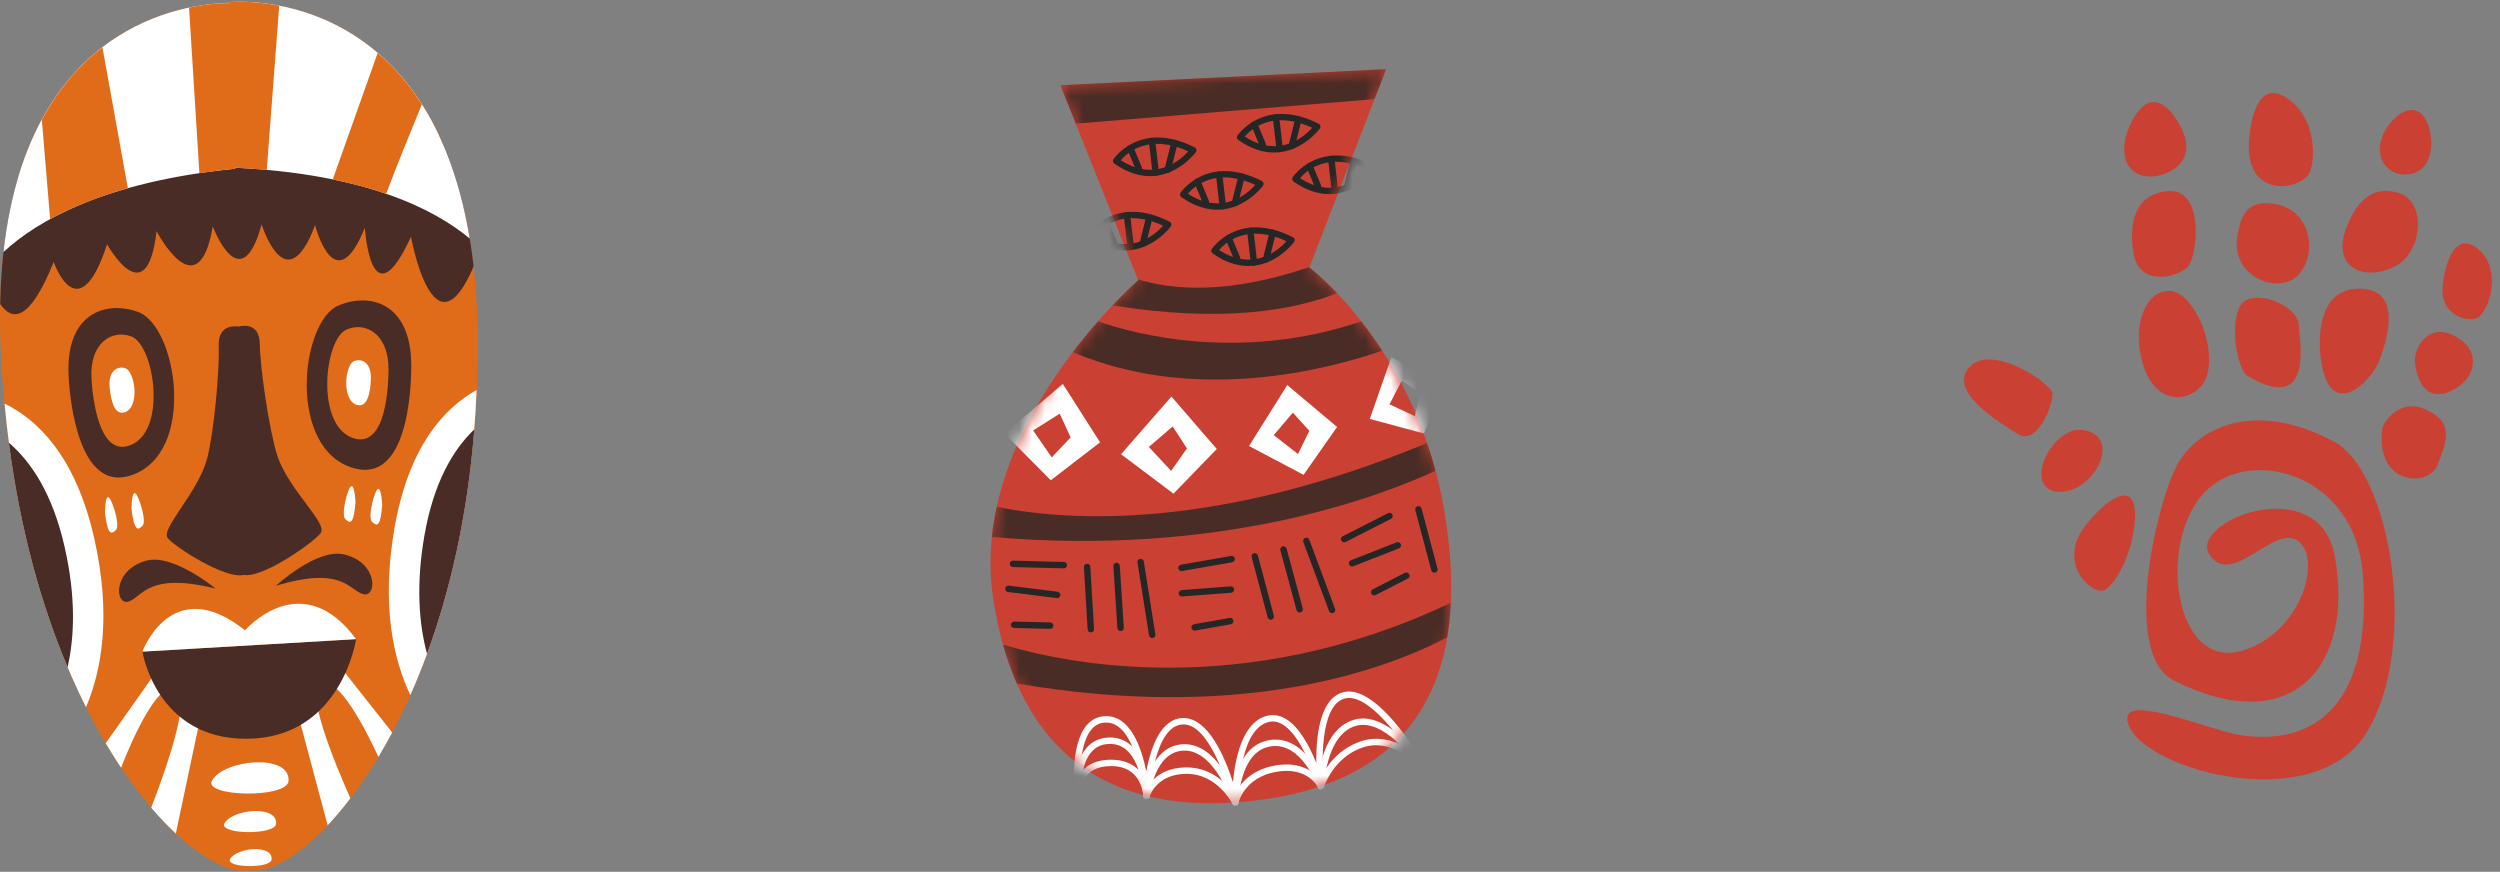 <svg width="195" height="68" viewBox="0 0 195 68" fill="none" xmlns="http://www.w3.org/2000/svg">
<rect x="0" y="0" width="195" height="68" fill="#808080" stroke="none"/>
<path d="M17.826 0.169L17.828 0.245C15.587 0.238 -1.173 1.066 0.065 27.468C1.392 55.756 15.228 69.01 19.506 67.848C23.839 68.781 37.433 54.711 37.257 26.392C37.081 -1.926 17.826 0.169 17.826 0.169Z" fill="#E06C19"/>
<path d="M1.366 13.998C0.585 16.678 0.089 19.88 0.013 23.703C0.942 25.076 2.31 25.108 4.187 20.431C4.187 20.431 6.094 25.961 8.352 19.052C8.352 19.052 11.443 24.648 12.212 18.032C12.212 18.032 15.468 24.276 16.596 17.659C16.596 17.659 18.773 23.474 20.406 17.502C20.406 17.502 22.306 23.63 24.576 17.56C24.576 17.56 26.106 23.593 28.459 17.762C28.459 17.762 28.916 25.308 32.056 18.468C32.056 18.468 33.804 28.159 36.94 20.784C36.47 16.595 35.51 13.251 34.257 10.584C26.403 5.902 8.953 6.017 1.366 13.998Z" fill="#492C25"/>
<path d="M36.639 18.606C33.33 -1.514 17.826 0.169 17.826 0.169L17.828 0.246C15.858 0.239 2.342 0.878 0.269 19.66C2.933 17.192 8.192 14.172 18.349 13.16L18.347 13.082C28.472 13.568 33.858 16.292 36.639 18.606Z" fill="white"/>
<path d="M21.778 0.443C19.461 -0.004 17.826 0.169 17.826 0.169L17.828 0.246C17.357 0.244 16.222 0.283 14.746 0.594L15.552 13.513C16.445 13.38 17.367 13.258 18.349 13.16L18.347 13.082C19.205 13.123 20.017 13.186 20.809 13.258L21.778 0.443Z" fill="#E06C19"/>
<path d="M32.907 8.138C31.853 6.486 30.677 5.174 29.458 4.13L25.952 13.999C27.507 14.318 28.895 14.697 30.121 15.118C30.837 13.192 32.095 10.107 32.907 8.138Z" fill="#E06C19"/>
<path d="M3.909 17.095C5.505 16.221 7.495 15.383 9.974 14.684L7.989 3.69C6.278 5.006 4.622 6.826 3.263 9.335L3.909 17.095Z" fill="#E06C19"/>
<path d="M21.632 35.542C21.005 33.609 20.284 28.699 20.263 26.829C20.242 24.959 18.61 25.475 18.61 25.475C18.61 25.475 16.98 25.134 17.058 27.002C17.136 28.871 16.677 33.812 16.153 35.776C15.444 38.438 12.505 41.252 13.083 41.969C13.661 42.686 17.619 45.219 19.019 44.838C20.437 45.143 24.488 42.31 25.026 41.564C25.566 40.817 22.482 38.163 21.632 35.542Z" fill="#492C25"/>
<path d="M7.333 41.916C5.892 35.605 2.958 32.752 0.354 31.479C1.278 41.422 3.767 49.306 6.709 55.158C7.925 52.303 8.72 47.992 7.333 41.916Z" fill="white"/>
<path d="M5.035 42.636C4.09 38.495 2.428 36.017 0.69 34.532C1.592 41.456 3.263 47.286 5.272 52.042C5.814 49.654 5.93 46.553 5.035 42.636Z" fill="#492C25"/>
<path d="M30.767 41.206C29.727 47.218 30.685 51.431 32.007 54.22C34.675 48.226 36.772 40.278 37.178 30.415C34.647 31.826 31.871 34.831 30.767 41.206Z" fill="white"/>
<path d="M33.1 41.801C32.434 45.651 32.682 48.675 33.309 51.005C35.08 46.184 36.452 40.343 36.998 33.49C35.345 35.066 33.822 37.627 33.1 41.801Z" fill="#492C25"/>
<path d="M10.772 24.332C8.209 23.409 5.116 24.477 5.349 29.27C5.461 31.567 6.243 38.377 10.194 37.087C15.396 35.389 13.818 25.431 10.772 24.332ZM10.018 34.776C7.673 35.496 7.226 30.933 7.139 29.585C6.957 26.774 8.7 25.672 10.237 26.238C12.063 26.907 13.106 33.828 10.018 34.776Z" fill="#492C25"/>
<path d="M8.545 30.078C8.58 30.619 8.76 32.455 9.703 32.166C10.945 31.785 10.526 29 9.791 28.73C9.173 28.505 8.472 28.948 8.545 30.078Z" fill="white"/>
<path d="M27.655 36.536C31.669 37.613 32.088 30.772 32.078 28.473C32.056 23.674 28.911 22.771 26.4 23.83C23.416 25.089 22.369 35.117 27.655 36.536ZM27.036 25.703C28.541 25.058 30.339 26.066 30.307 28.882C30.291 30.231 30.088 34.813 27.708 34.219C24.573 33.436 25.247 26.47 27.036 25.703Z" fill="#492C25"/>
<path d="M28.928 29.448C28.922 29.991 28.84 31.834 27.883 31.595C26.622 31.28 26.893 28.479 27.613 28.169C28.218 27.91 28.941 28.316 28.928 29.448Z" fill="white"/>
<path d="M8.189 40.025C8.189 40.025 8.177 38.799 8.432 38.774C8.687 38.749 9.403 40.947 9.05 41.322C8.698 41.696 8.411 41.802 8.189 40.025Z" fill="white"/>
<path d="M10.26 39.706C10.26 39.706 10.248 38.48 10.503 38.455C10.758 38.43 11.474 40.628 11.121 41.003C10.769 41.378 10.482 41.483 10.26 39.706Z" fill="white"/>
<path d="M29.812 39.362C29.812 39.362 29.759 38.138 29.503 38.126C29.247 38.114 28.649 40.347 29.021 40.703C29.392 41.059 29.684 41.148 29.812 39.362Z" fill="white"/>
<path d="M27.727 39.154C27.727 39.154 27.674 37.928 27.418 37.916C27.162 37.906 26.564 40.138 26.936 40.493C27.308 40.849 27.599 40.941 27.727 39.154Z" fill="white"/>
<path d="M16.8 45.9C16.8 45.9 13.455 43.122 11.348 43.748C8.708 44.533 8.98 47.311 10.069 46.908C11.159 46.504 11.548 44.624 16.8 45.9Z" fill="#492C25"/>
<path d="M21.525 45.687C21.525 45.687 24.718 42.735 26.855 43.249C29.533 43.892 29.408 46.681 28.3 46.336C27.192 45.991 26.702 44.134 21.525 45.687Z" fill="#492C25"/>
<path d="M13.715 65.016L15.79 55.186C15.79 55.186 14.683 50.702 12.119 52.493L8.245 57.969C8.641 58.638 9.04 59.28 9.442 59.88C10.311 57.673 12.235 53.284 13.666 53.638C15.065 53.984 12.995 59.887 11.795 63.003C12.446 63.766 13.088 64.431 13.715 65.016Z" fill="white"/>
<path d="M26.551 52.023C23.895 50.37 23.028 54.907 23.028 54.907L25.558 64.373C26.14 63.755 26.734 63.048 27.33 62.27C25.954 59.169 23.724 53.657 25.068 53.248C26.432 52.833 28.491 56.822 29.516 59.038C29.879 58.434 30.238 57.799 30.591 57.134L26.551 52.023Z" fill="white"/>
<path d="M16.539 60.882C17.458 59.236 22.639 58.73 22.507 60.913C22.422 62.299 15.825 62.161 16.539 60.882Z" fill="white"/>
<path d="M17.507 64.22C18.127 63.109 21.626 62.767 21.537 64.241C21.48 65.177 17.025 65.083 17.507 64.22Z" fill="white"/>
<path d="M17.951 67.005C18.449 66.112 21.261 65.838 21.189 67.022C21.143 67.774 17.563 67.699 17.951 67.005Z" fill="white"/>
<path d="M11.108 50.827L27.776 49.852C27.776 49.852 26.642 57.553 19.291 57.623C12.186 57.691 11.108 50.827 11.108 50.827Z" fill="#492C25"/>
<path d="M11.108 50.827C11.108 50.827 13.38 44.608 19.112 49.163C19.112 49.163 23.513 44.072 27.776 49.853L11.108 50.827Z" fill="white"/>
<path d="M102.127 20.865L108.12 5.395L82.713 6.649L88.78 21.862C88.78 21.862 75.401 33.438 77.478 46.752C79.555 60.066 87.863 63.187 96.352 62.588C108.944 61.7 115.153 54.509 112.65 39.809C110.495 27.145 102.127 20.865 102.127 20.865Z" fill="#CA4032"/>
<mask id="mask0_158_1700" style="mask-type:luminance" maskUnits="userSpaceOnUse" x="77" y="5" width="37" height="58">
<path d="M102.127 20.865L108.12 5.395L82.713 6.649L88.78 21.862C88.78 21.862 75.401 33.438 77.478 46.752C79.555 60.066 87.863 63.187 96.352 62.588C108.944 61.7 115.153 54.509 112.65 39.809C110.495 27.145 102.127 20.865 102.127 20.865Z" fill="white"/>
</mask>
<g mask="url(#mask0_158_1700)">
<path d="M108.121 5.395L82.714 6.649L83.908 9.644L107.215 7.731L108.121 5.395Z" fill="#492C25"/>
<path d="M88.75 21.785L88.781 21.862C88.781 21.862 87.97 22.565 86.78 23.819C95.313 25.196 100.862 24.213 104.287 22.869C103.017 21.535 102.128 20.866 102.128 20.866L102.143 20.827C95.781 23 91.421 22.612 88.75 21.785Z" fill="#492C25"/>
<path d="M107.809 27.352C107.261 26.509 106.712 25.746 106.181 25.067C96.818 28.236 88.671 26.112 85.641 25.067C85.025 25.768 84.36 26.572 83.681 27.465C93.279 31.543 103.616 28.805 107.809 27.352Z" fill="#492C25"/>
<path d="M111.312 34.554C94.929 41.365 83.427 40.678 77.745 39.536C77.577 40.304 77.448 41.087 77.366 41.881C95.252 43.446 107.637 38.727 111.971 36.718C111.771 35.971 111.551 35.249 111.312 34.554Z" fill="#492C25"/>
<path d="M112.883 49.71C113.027 48.856 113.122 47.958 113.165 47.015C96.909 54.748 82.921 51.699 78.236 50.279C78.544 51.376 78.905 52.384 79.311 53.31C96.893 56.324 107.988 52.27 112.883 49.71Z" fill="#492C25"/>
<path d="M89.705 13.739C88.882 13.739 87.943 13.478 86.917 12.76C86.806 12.682 86.777 12.531 86.851 12.418C86.872 12.387 88.928 9.34 93.189 11.498C93.254 11.531 93.302 11.591 93.319 11.662C93.336 11.733 93.321 11.808 93.278 11.868C93.259 11.894 91.891 13.739 89.705 13.739ZM87.42 12.495C90.138 14.237 92.081 12.48 92.681 11.808C89.595 10.383 87.912 11.919 87.42 12.495Z" fill="#262626"/>
<path d="M90.145 13.713C90.02 13.713 89.912 13.619 89.897 13.492L89.61 11.021C89.594 10.884 89.693 10.76 89.83 10.744C89.962 10.73 90.091 10.826 90.107 10.964L90.394 13.435C90.41 13.572 90.311 13.696 90.174 13.712C90.164 13.713 90.154 13.713 90.145 13.713Z" fill="#262626"/>
<path d="M88.825 13.382C88.727 13.382 88.634 13.324 88.594 13.228L87.935 11.647C87.882 11.52 87.942 11.373 88.07 11.32C88.197 11.27 88.344 11.327 88.397 11.455L89.056 13.036C89.109 13.163 89.049 13.31 88.921 13.363C88.89 13.376 88.857 13.382 88.825 13.382Z" fill="#262626"/>
<path d="M91.087 13.475C91.067 13.475 91.047 13.473 91.026 13.468C90.892 13.434 90.811 13.299 90.844 13.165L91.361 11.092C91.394 10.958 91.529 10.876 91.664 10.91C91.798 10.944 91.879 11.079 91.846 11.213L91.329 13.286C91.302 13.4 91.2 13.475 91.087 13.475Z" fill="#262626"/>
<path d="M87.75 19.535C86.927 19.535 85.989 19.274 84.962 18.556C84.851 18.478 84.822 18.327 84.896 18.214C84.916 18.183 86.975 15.137 91.234 17.295C91.299 17.328 91.347 17.388 91.364 17.459C91.381 17.53 91.366 17.605 91.323 17.665C91.305 17.69 89.937 19.535 87.75 19.535ZM85.465 18.292C88.182 20.032 90.126 18.277 90.726 17.605C87.637 16.178 85.956 17.714 85.465 18.292Z" fill="#262626"/>
<path d="M88.19 19.509C88.065 19.509 87.957 19.415 87.942 19.288L87.655 16.818C87.639 16.681 87.738 16.557 87.875 16.541C88.007 16.525 88.136 16.623 88.152 16.761L88.439 19.231C88.455 19.368 88.356 19.492 88.219 19.508C88.209 19.508 88.2 19.509 88.19 19.509Z" fill="#262626"/>
<path d="M86.871 19.178C86.773 19.178 86.68 19.12 86.64 19.024L85.981 17.443C85.928 17.316 85.988 17.169 86.116 17.116C86.242 17.065 86.39 17.123 86.443 17.251L87.102 18.832C87.155 18.959 87.095 19.106 86.967 19.159C86.936 19.172 86.903 19.178 86.871 19.178Z" fill="#262626"/>
<path d="M89.133 19.271C89.113 19.271 89.093 19.269 89.072 19.264C88.938 19.23 88.857 19.095 88.89 18.961L89.407 16.888C89.44 16.754 89.574 16.672 89.71 16.706C89.844 16.74 89.925 16.875 89.892 17.009L89.375 19.082C89.347 19.195 89.245 19.271 89.133 19.271Z" fill="#262626"/>
<path d="M94.939 16.358C94.116 16.358 93.177 16.097 92.15 15.379C92.039 15.301 92.01 15.15 92.084 15.037C92.105 15.006 94.164 11.961 98.422 14.118C98.487 14.151 98.535 14.211 98.552 14.282C98.569 14.353 98.554 14.428 98.511 14.488C98.493 14.513 97.125 16.358 94.939 16.358ZM92.653 15.114C95.371 16.853 97.314 15.099 97.914 14.427C94.825 13 93.144 14.537 92.653 15.114Z" fill="#262626"/>
<path d="M95.377 16.332C95.252 16.332 95.144 16.238 95.129 16.111L94.843 13.641C94.827 13.504 94.926 13.38 95.063 13.364C95.197 13.352 95.324 13.447 95.34 13.584L95.626 16.054C95.642 16.191 95.543 16.315 95.406 16.331C95.397 16.331 95.387 16.332 95.377 16.332Z" fill="#262626"/>
<path d="M94.059 16.002C93.961 16.002 93.868 15.944 93.828 15.848L93.169 14.267C93.116 14.14 93.176 13.993 93.304 13.94C93.43 13.89 93.578 13.947 93.631 14.075L94.29 15.656C94.343 15.783 94.283 15.93 94.155 15.983C94.124 15.995 94.091 16.002 94.059 16.002Z" fill="#262626"/>
<path d="M96.32 16.093C96.3 16.093 96.28 16.091 96.259 16.087C96.125 16.052 96.044 15.918 96.077 15.784L96.595 13.71C96.629 13.576 96.762 13.496 96.898 13.528C97.032 13.562 97.113 13.697 97.08 13.832L96.562 15.905C96.535 16.017 96.433 16.093 96.32 16.093Z" fill="#262626"/>
<path d="M97.37 20.747C96.547 20.747 95.608 20.486 94.581 19.768C94.47 19.69 94.441 19.539 94.515 19.426C94.536 19.395 96.595 16.35 100.853 18.507C100.918 18.54 100.966 18.6 100.983 18.671C101 18.742 100.985 18.817 100.942 18.877C100.924 18.902 99.556 20.747 97.37 20.747ZM95.084 19.503C97.802 21.245 99.745 19.488 100.345 18.816C97.256 17.389 95.575 18.927 95.084 19.503Z" fill="#262626"/>
<path d="M97.809 20.721C97.684 20.721 97.576 20.627 97.561 20.5L97.274 18.03C97.258 17.893 97.357 17.769 97.494 17.753C97.63 17.738 97.755 17.835 97.771 17.973L98.058 20.443C98.074 20.58 97.975 20.704 97.838 20.72C97.829 20.72 97.819 20.721 97.809 20.721Z" fill="#262626"/>
<path d="M96.49 20.39C96.392 20.39 96.299 20.332 96.259 20.236L95.6 18.655C95.547 18.528 95.607 18.381 95.735 18.328C95.861 18.278 96.009 18.335 96.062 18.463L96.721 20.044C96.774 20.171 96.714 20.318 96.586 20.371C96.555 20.384 96.522 20.39 96.49 20.39Z" fill="#262626"/>
<path d="M98.752 20.483C98.732 20.483 98.712 20.481 98.691 20.476C98.557 20.442 98.476 20.307 98.509 20.173L99.026 18.1C99.059 17.966 99.192 17.886 99.329 17.918C99.463 17.952 99.544 18.087 99.511 18.221L98.994 20.294C98.966 20.407 98.864 20.483 98.752 20.483Z" fill="#262626"/>
<path d="M103.685 15.14C102.862 15.14 101.923 14.879 100.896 14.161C100.785 14.083 100.756 13.932 100.83 13.819C100.851 13.788 102.91 10.743 107.168 12.9C107.233 12.933 107.281 12.993 107.298 13.064C107.315 13.135 107.3 13.21 107.257 13.27C107.239 13.295 105.871 15.14 103.685 15.14ZM101.4 13.896C104.117 15.636 106.061 13.88 106.661 13.209C103.571 11.782 101.891 13.319 101.4 13.896Z" fill="#262626"/>
<path d="M104.124 15.113C103.999 15.113 103.891 15.019 103.876 14.892L103.59 12.422C103.574 12.285 103.673 12.161 103.81 12.145C103.944 12.131 104.071 12.227 104.087 12.365L104.373 14.835C104.389 14.972 104.29 15.096 104.153 15.112C104.144 15.113 104.134 15.113 104.124 15.113Z" fill="#262626"/>
<path d="M102.805 14.783C102.707 14.783 102.614 14.725 102.574 14.629L101.915 13.048C101.862 12.921 101.922 12.774 102.05 12.721C102.175 12.671 102.324 12.728 102.377 12.856L103.036 14.437C103.089 14.564 103.029 14.711 102.901 14.764C102.87 14.777 102.837 14.783 102.805 14.783Z" fill="#262626"/>
<path d="M105.067 14.876C105.047 14.876 105.027 14.874 105.006 14.869C104.872 14.835 104.791 14.7 104.824 14.566L105.342 12.493C105.375 12.359 105.508 12.277 105.645 12.311C105.779 12.345 105.86 12.48 105.827 12.614L105.309 14.687C105.281 14.8 105.179 14.876 105.067 14.876Z" fill="#262626"/>
<path d="M99.375 11.897C98.552 11.897 97.613 11.636 96.586 10.918C96.475 10.84 96.446 10.689 96.52 10.576C96.54 10.545 98.599 7.501 102.858 9.657C102.923 9.69 102.971 9.75 102.988 9.821C103.005 9.892 102.99 9.967 102.947 10.027C102.929 10.052 101.562 11.897 99.375 11.897ZM97.09 10.653C99.807 12.394 101.751 10.638 102.351 9.966C99.262 8.539 97.581 10.076 97.09 10.653Z" fill="#262626"/>
<path d="M99.814 11.871C99.689 11.871 99.581 11.777 99.566 11.65L99.279 9.18C99.263 9.043 99.362 8.919 99.499 8.903C99.63 8.891 99.76 8.986 99.776 9.123L100.063 11.593C100.079 11.73 99.98 11.854 99.843 11.87C99.834 11.87 99.824 11.871 99.814 11.871Z" fill="#262626"/>
<path d="M98.495 11.541C98.397 11.541 98.304 11.483 98.264 11.387L97.605 9.806C97.552 9.679 97.612 9.532 97.74 9.479C97.866 9.429 98.014 9.486 98.067 9.614L98.726 11.195C98.779 11.322 98.719 11.469 98.591 11.522C98.56 11.534 98.527 11.541 98.495 11.541Z" fill="#262626"/>
<path d="M100.757 11.633C100.737 11.633 100.717 11.631 100.696 11.626C100.562 11.592 100.481 11.457 100.514 11.323L101.031 9.25C101.064 9.116 101.198 9.036 101.334 9.068C101.468 9.102 101.549 9.237 101.516 9.371L100.999 11.444C100.972 11.557 100.87 11.633 100.757 11.633Z" fill="#262626"/>
<path d="M82.9 29.944L78.356 33.824L81.959 37.462L85.805 34.503L82.9 29.944ZM82.035 35.677L80.584 33.575L82.657 32.265L83.508 34.119L82.035 35.677Z" fill="white"/>
<path d="M91.373 30.932L87.44 35.43L91.533 38.507L94.909 35.021L91.373 30.932ZM91.349 36.73L89.609 34.861L91.47 33.264L92.581 34.975L91.349 36.73Z" fill="white"/>
<path d="M100.407 30.035L97.426 34.79L101.678 37.037L104.292 33.303L100.407 30.035ZM101.244 35.416L99.353 33.941L100.842 32.184L102.127 33.606L101.244 35.416Z" fill="white"/>
<path d="M108.525 27.86L106.844 32.68L111.069 33.813L112.632 29.973L108.525 27.86ZM110.356 32.462L108.381 31.536L109.346 29.677L110.773 30.679L110.356 32.462Z" fill="white"/>
<path d="M82.981 44.333C82.979 44.333 82.977 44.333 82.975 44.333L79.004 44.23C78.866 44.226 78.757 44.111 78.76 43.974C78.763 43.837 78.869 43.731 79.016 43.73L82.987 43.833C83.125 43.836 83.234 43.952 83.231 44.089C83.228 44.225 83.116 44.333 82.981 44.333Z" fill="#262626"/>
<path d="M82.456 46.652C82.446 46.652 82.435 46.652 82.425 46.65L78.625 46.177C78.488 46.16 78.391 46.035 78.408 45.898C78.425 45.761 78.552 45.656 78.687 45.681L82.487 46.154C82.624 46.171 82.721 46.296 82.704 46.433C82.688 46.56 82.58 46.652 82.456 46.652Z" fill="#262626"/>
<path d="M81.912 49.05C81.91 49.05 81.908 49.05 81.906 49.05L79.093 48.984C78.955 48.981 78.845 48.866 78.849 48.728C78.853 48.59 78.973 48.498 79.105 48.484L81.918 48.55C82.056 48.553 82.166 48.668 82.162 48.806C82.158 48.943 82.047 49.05 81.912 49.05Z" fill="#262626"/>
<path d="M85.087 49.327C84.956 49.327 84.845 49.225 84.837 49.092L84.544 44.243C84.536 44.105 84.641 43.987 84.778 43.978C84.927 43.965 85.035 44.075 85.043 44.212L85.336 49.061C85.344 49.199 85.239 49.317 85.102 49.326C85.097 49.327 85.092 49.327 85.087 49.327Z" fill="#262626"/>
<path d="M87.407 49.22C87.277 49.22 87.167 49.118 87.158 48.986L86.844 44.165C86.835 44.027 86.94 43.908 87.077 43.899C87.21 43.879 87.333 43.995 87.343 44.132L87.657 48.953C87.666 49.091 87.561 49.21 87.424 49.219C87.418 49.22 87.413 49.22 87.407 49.22Z" fill="#262626"/>
<path d="M89.873 49.769C89.752 49.769 89.646 49.681 89.626 49.558L88.724 43.88C88.703 43.744 88.795 43.616 88.932 43.594C89.065 43.573 89.196 43.665 89.218 43.802L90.12 49.48C90.141 49.616 90.049 49.744 89.912 49.766C89.899 49.768 89.886 49.769 89.873 49.769Z" fill="#262626"/>
<path d="M92.154 44.545C92.035 44.545 91.929 44.46 91.908 44.338C91.884 44.202 91.975 44.072 92.111 44.049L96.024 43.364C96.157 43.335 96.289 43.43 96.313 43.567C96.337 43.703 96.246 43.833 96.11 43.856L92.197 44.541C92.183 44.544 92.168 44.545 92.154 44.545Z" fill="#262626"/>
<path d="M92.192 46.526C92.063 46.526 91.953 46.426 91.943 46.295C91.933 46.157 92.036 46.037 92.173 46.026L95.991 45.737C96.14 45.721 96.249 45.83 96.26 45.967C96.27 46.105 96.167 46.225 96.03 46.236L92.212 46.525C92.205 46.526 92.199 46.526 92.192 46.526Z" fill="#262626"/>
<path d="M93.181 49.188C93.062 49.188 92.957 49.103 92.935 48.981C92.911 48.845 93.001 48.715 93.138 48.691L95.909 48.2C96.043 48.172 96.174 48.266 96.199 48.403C96.223 48.539 96.133 48.669 95.996 48.693L93.225 49.184C93.21 49.187 93.196 49.188 93.181 49.188Z" fill="#262626"/>
<path d="M104.845 42.301C104.754 42.301 104.666 42.251 104.622 42.165C104.559 42.042 104.608 41.891 104.731 41.829L108.27 40.025C108.394 39.964 108.544 40.011 108.606 40.134C108.669 40.257 108.62 40.408 108.497 40.47L104.958 42.274C104.922 42.293 104.884 42.301 104.845 42.301Z" fill="#262626"/>
<path d="M105.464 44.184C105.364 44.184 105.27 44.124 105.231 44.025C105.181 43.897 105.244 43.752 105.373 43.701L108.938 42.304C109.068 42.254 109.212 42.317 109.262 42.446C109.312 42.574 109.249 42.719 109.12 42.77L105.555 44.167C105.525 44.179 105.494 44.184 105.464 44.184Z" fill="#262626"/>
<path d="M107.191 46.438C107.1 46.438 107.013 46.388 106.968 46.302C106.905 46.179 106.954 46.028 107.076 45.965L109.58 44.681C109.705 44.619 109.854 44.667 109.917 44.789C109.98 44.912 109.931 45.063 109.809 45.126L107.305 46.41C107.269 46.429 107.23 46.438 107.191 46.438Z" fill="#262626"/>
<path d="M99.12 48.339C99.009 48.339 98.908 48.265 98.878 48.153L97.631 43.458C97.596 43.325 97.675 43.188 97.809 43.152C97.944 43.115 98.08 43.196 98.115 43.33L99.362 48.025C99.397 48.158 99.318 48.295 99.184 48.331C99.162 48.337 99.141 48.339 99.12 48.339Z" fill="#262626"/>
<path d="M101.373 47.775C101.263 47.775 101.162 47.702 101.132 47.59L99.87 42.926C99.834 42.793 99.912 42.655 100.046 42.619C100.181 42.585 100.317 42.662 100.353 42.795L101.615 47.459C101.651 47.592 101.573 47.73 101.439 47.766C101.417 47.772 101.395 47.775 101.373 47.775Z" fill="#262626"/>
<path d="M103.899 47.826C103.797 47.826 103.702 47.764 103.665 47.663L101.657 42.276C101.609 42.147 101.675 42.003 101.804 41.954C101.934 41.905 102.077 41.972 102.126 42.101L104.134 47.488C104.182 47.617 104.116 47.761 103.987 47.81C103.958 47.821 103.928 47.826 103.899 47.826Z" fill="#262626"/>
<path d="M111.884 44.669C111.773 44.669 111.672 44.595 111.642 44.483L110.395 39.788C110.36 39.655 110.439 39.518 110.573 39.482C110.708 39.446 110.843 39.526 110.879 39.66L112.126 44.355C112.161 44.488 112.082 44.625 111.948 44.661C111.926 44.666 111.905 44.669 111.884 44.669Z" fill="#262626"/>
<path d="M96.353 62.838C96.238 62.838 96.135 62.758 96.109 62.644C95.719 60.935 94.28 56.506 92.316 56.506C92.314 56.506 92.312 56.506 92.309 56.506C89.975 56.517 89.682 62.043 89.679 62.099C89.673 62.231 89.564 62.335 89.432 62.337H89.43C89.299 62.337 89.189 62.235 89.18 62.104C89.176 62.045 88.743 56.247 86.212 56.361C85.782 56.378 85.433 56.55 85.143 56.888C83.893 58.349 84.328 62.206 84.332 62.245C84.348 62.382 84.249 62.506 84.112 62.522C83.977 62.534 83.851 62.439 83.835 62.302C83.815 62.135 83.373 58.187 84.763 56.562C85.142 56.119 85.623 55.883 86.192 55.86C88.161 55.777 89.035 58.312 89.412 60.168C89.74 58.39 90.514 56.014 92.307 56.005C92.309 56.005 92.313 56.005 92.316 56.005C94.254 56.005 95.548 59.083 96.17 61.015C96.337 59.19 96.898 56.374 98.765 55.848C99.267 55.709 99.766 55.775 100.25 56.05C101.338 56.669 102.16 58.245 102.67 59.503C102.645 57.523 102.917 54.593 104.67 54.023C107.3 53.169 110.775 59.098 110.921 59.352C110.99 59.471 110.949 59.624 110.83 59.693C110.711 59.762 110.558 59.721 110.489 59.602C109.547 57.976 106.701 53.892 104.825 54.499C102.957 55.106 103.075 59.608 103.278 61.291C103.294 61.421 103.206 61.541 103.078 61.566C102.946 61.588 102.823 61.512 102.789 61.385C102.778 61.346 101.713 57.456 100.004 56.485C99.634 56.276 99.273 56.224 98.901 56.33C96.524 56.999 96.601 62.527 96.602 62.583C96.604 62.711 96.51 62.82 96.382 62.836C96.373 62.837 96.363 62.838 96.353 62.838Z" fill="white"/>
<path d="M96.353 62.838C96.246 62.838 96.148 62.769 96.115 62.664C96.102 62.622 94.782 58.547 92.403 58.547C92.4 58.547 92.396 58.547 92.393 58.547C90.045 58.558 89.683 62.075 89.679 62.111C89.666 62.242 89.582 62.349 89.422 62.337C89.29 62.333 89.184 62.226 89.18 62.094C89.18 62.07 89.095 59.645 87.922 58.55C87.522 58.176 87.052 58.008 86.488 58.028C85.924 58.05 85.481 58.255 85.132 58.654C84.11 59.825 84.332 62.225 84.334 62.249C84.347 62.386 84.247 62.509 84.109 62.522C83.974 62.539 83.85 62.436 83.836 62.298C83.826 62.191 83.591 59.661 84.754 58.326C85.192 57.823 85.769 57.555 86.468 57.527C87.17 57.493 87.768 57.721 88.264 58.185C88.96 58.835 89.314 59.846 89.494 60.675C89.876 59.517 90.694 58.055 92.39 58.047C92.394 58.047 92.399 58.047 92.404 58.047C94.343 58.047 95.604 60.186 96.197 61.505C96.397 60.182 97.021 58.083 98.972 57.734C101.001 57.37 102.28 59.185 102.874 60.342C103.07 59.023 103.675 56.768 105.53 56.164C108.153 55.312 110.801 59.172 110.913 59.337C110.99 59.451 110.96 59.607 110.846 59.684C110.732 59.76 110.576 59.731 110.499 59.617C110.474 59.58 107.95 55.894 105.685 56.639C103.406 57.381 103.282 61.287 103.281 61.327C103.278 61.448 103.189 61.549 103.069 61.568C102.953 61.588 102.834 61.516 102.795 61.402C102.783 61.366 101.513 57.786 99.061 58.226C96.647 58.657 96.604 62.549 96.604 62.589C96.604 62.712 96.514 62.817 96.392 62.835C96.378 62.837 96.365 62.838 96.353 62.838Z" fill="white"/>
<path d="M96.353 62.837C96.258 62.837 96.17 62.783 96.128 62.697C96.116 62.674 94.957 60.358 92.563 60.358C92.557 60.358 92.551 60.358 92.544 60.358C90.164 60.37 89.676 62.131 89.671 62.149C89.64 62.269 89.521 62.35 89.402 62.334C89.279 62.321 89.184 62.219 89.179 62.095C89.179 62.084 89.131 61.03 88.396 60.349C87.941 59.927 87.302 59.723 86.524 59.76C85.74 59.79 85.155 60.031 84.785 60.476C84.188 61.193 84.33 62.225 84.331 62.236C84.351 62.372 84.256 62.499 84.12 62.519C83.987 62.542 83.857 62.446 83.837 62.309C83.829 62.258 83.659 61.052 84.398 60.16C84.862 59.599 85.571 59.297 86.505 59.26C87.425 59.231 88.184 59.468 88.741 59.986C89.18 60.395 89.414 60.899 89.538 61.31C89.96 60.682 90.836 59.867 92.541 59.858C92.548 59.858 92.556 59.858 92.562 59.858C94.579 59.858 95.788 61.248 96.296 62.005C96.623 61.289 97.46 60.066 99.434 59.713C101.44 59.354 102.507 60.228 102.969 60.788C103.321 60.005 104.241 58.444 106.17 57.816C108.772 56.969 110.806 59.215 110.891 59.311C110.983 59.414 110.974 59.572 110.871 59.664C110.767 59.756 110.609 59.747 110.518 59.644C110.499 59.623 108.612 57.546 106.324 58.292C104.009 59.045 103.276 61.37 103.268 61.394C103.238 61.493 103.15 61.562 103.046 61.57C102.944 61.577 102.846 61.52 102.802 61.427C102.77 61.359 101.992 59.762 99.521 60.206C97.076 60.643 96.614 62.561 96.595 62.643C96.572 62.747 96.485 62.824 96.38 62.836C96.372 62.837 96.362 62.837 96.353 62.837Z" fill="white"/>
</g>
<path d="M157.352 33.836C156.006 32.969 151.912 30.573 153.597 28.65C155.283 26.727 159.988 29.87 160.087 30.68C160.186 31.489 158.916 34.843 157.352 33.836Z" fill="#CA4032"/>
<path d="M159.571 35.609C159.944 34.788 161.062 33.435 162.29 33.53C164.557 33.705 164.426 35.977 162.726 37.519C161.026 39.061 158.24 38.535 159.571 35.609Z" fill="#CA4032"/>
<path d="M162.284 41.556C162.884 40.532 165.285 37.853 166.212 38.888C167.139 39.923 165.972 44.786 164.201 46.003C163.408 46.548 160.681 44.29 162.284 41.556Z" fill="#CA4032"/>
<path d="M165.75 10.963C165.938 9.898 167.498 5.939 169.737 9.286C171.414 11.791 170.134 13.144 168.7 13.607C166.96 14.17 165.344 13.269 165.75 10.963Z" fill="#CA4032"/>
<path d="M166.371 19.519C166.212 18.199 166.041 15.236 169.03 14.913C172.019 14.59 171.395 20.033 170.651 20.814C169.907 21.596 166.734 22.533 166.371 19.519Z" fill="#CA4032"/>
<path d="M166.872 27.043C166.61 24.891 167.484 22.674 169.219 22.691C170.954 22.709 172.856 26.634 172.164 29.213C171.553 31.491 167.512 32.303 166.872 27.043Z" fill="#CA4032"/>
<path d="M175.44 10.719C175.549 9.624 176.027 6.115 178.351 7.634C180.675 9.153 180.614 12.361 180.167 13.422C179.566 14.85 174.949 15.663 175.44 10.719Z" fill="#CA4032"/>
<path d="M174.517 18.398C174.77 16.971 175.157 15.447 177.589 15.939C180.471 16.521 180.746 20.216 179.089 21.617C177.531 22.935 173.965 21.512 174.517 18.398Z" fill="#CA4032"/>
<path d="M175.353 29.348C174.334 28.745 173.813 24.341 175.078 23.491C176.343 22.642 179.233 23.954 179.306 25.321C179.38 26.688 180.452 32.368 175.353 29.348Z" fill="#CA4032"/>
<path d="M185.811 10.673C186.254 9.476 187.657 8.096 188.696 8.745C189.736 9.394 190.191 12.469 188.618 13.347C187.045 14.225 184.992 12.888 185.811 10.673Z" fill="#CA4032"/>
<path d="M183.063 17.651C183.523 16.534 184.584 14.233 187.149 15.071C189.248 15.757 188.954 19.526 186.978 20.674C184.563 22.077 181.711 20.936 183.063 17.651Z" fill="#CA4032"/>
<path d="M181.028 28.03C180.808 26.435 180.749 22.216 184.379 22.532C187.213 22.779 186.322 26.252 185.551 28.198C184.921 29.791 181.714 32.992 181.028 28.03Z" fill="#CA4032"/>
<path d="M185.821 33.46C185.904 32.829 187.22 31.118 189.069 31.884C191.479 32.882 190.853 34.391 190.14 36.24C189.427 38.088 185.249 37.827 185.821 33.46Z" fill="#CA4032"/>
<path d="M188.363 28.287C188.241 27.396 189.189 25.225 191.216 26.098C193.243 26.971 193.122 28.598 192.434 29.516C191.746 30.434 188.908 32.258 188.363 28.287Z" fill="#CA4032"/>
<path d="M190.522 22.374C190.603 21.374 191.185 17.976 193.105 19.284C195.025 20.591 194.461 23.659 193.368 24.715C192.857 25.208 190.325 24.805 190.522 22.374Z" fill="#CA4032"/>
<path d="M165.93 56.152C166.38 59.833 180.412 63.935 184.586 57.157C188.76 50.379 186.451 36.804 182.076 34.462C175.846 31.128 171.607 33.397 170.013 35.936C168.303 38.66 165.367 50.979 169.546 53.073C178.922 57.769 183.608 51.835 182.127 43.452C180.912 36.579 170.595 40.701 172.352 43.287C174.108 45.873 177.394 40.829 179.262 42.203C181.129 43.576 179.531 49.299 174.991 50.727C169.443 52.472 168.177 41.843 172.206 38.156C175.833 34.837 183.681 37.102 184.29 44.709C185.016 53.768 181.51 58.218 174.954 57.373C172.587 57.069 165.67 54.026 165.93 56.152Z" fill="#CA4032"/>
</svg>
